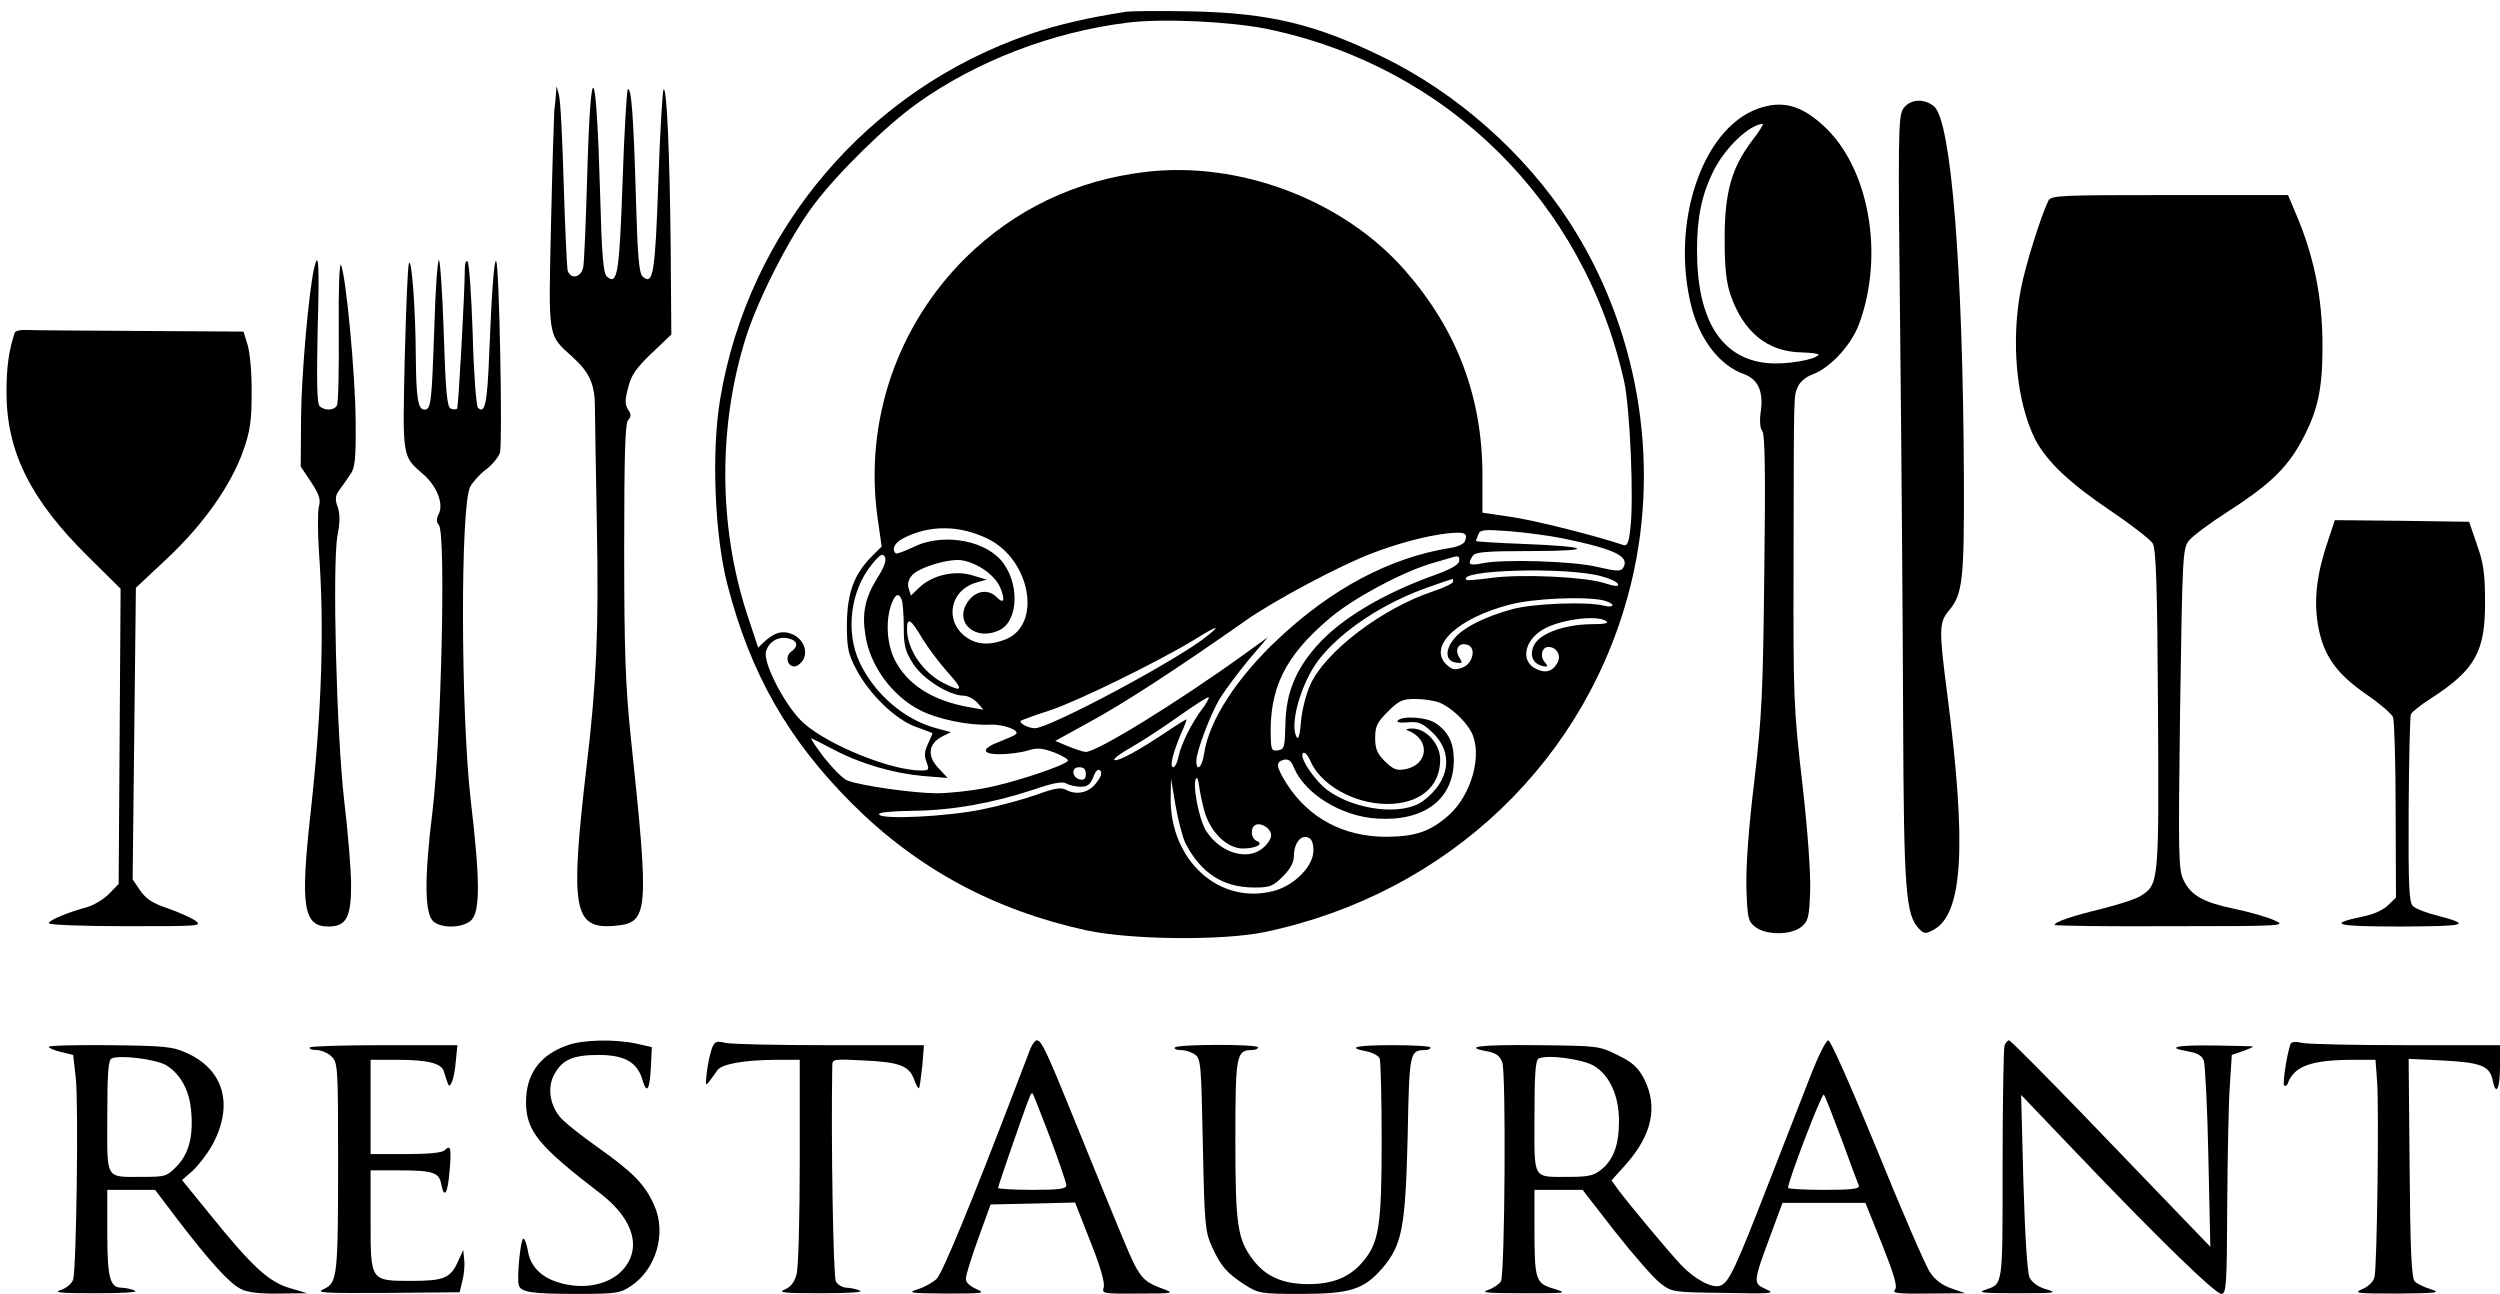 <?xml version="1.0" standalone="no"?>
<!DOCTYPE svg PUBLIC "-//W3C//DTD SVG 20010904//EN"
 "http://www.w3.org/TR/2001/REC-SVG-20010904/DTD/svg10.dtd">
<svg version="1.0" xmlns="http://www.w3.org/2000/svg"
 width="769pt" height="398pt" viewBox="0 0 769 398"
 preserveAspectRatio="xMidYMid meet">

<g transform="translate(0,398) scale(0.1,-0.1)"
fill="#000000" stroke="none">
<path d="M3465 3944 c-116 -18 -209 -39 -294 -68 -501 -170 -870 -604 -956
-1125 -27 -162 -17 -418 23 -571 70 -271 186 -475 382 -671 201 -201 438 -329
723 -391 136 -29 418 -32 547 -5 565 118 999 533 1129 1080 89 374 18 781
-192 1105 -137 211 -345 395 -572 506 -209 102 -351 136 -590 141 -93 2 -183
1 -200 -1z m432 -53 c553 -114 976 -531 1099 -1085 18 -81 30 -365 19 -451 -5
-47 -10 -56 -23 -51 -90 30 -274 76 -344 86 l-88 13 0 114 c0 242 -78 448
-238 631 -190 217 -510 338 -800 303 -214 -26 -400 -115 -551 -263 -212 -210
-312 -503 -272 -798 l13 -91 -31 -31 c-55 -56 -75 -113 -76 -208 0 -74 4 -92
29 -139 39 -75 119 -153 181 -176 28 -10 51 -19 53 -20 1 -1 -5 -15 -13 -32
-11 -23 -13 -37 -5 -57 9 -24 8 -26 -18 -26 -90 0 -280 76 -358 144 -54 46
-127 184 -118 221 8 31 38 49 70 41 28 -7 31 -24 7 -41 -19 -14 -11 -45 11
-45 9 0 20 10 27 21 15 28 -2 66 -36 79 -29 11 -51 5 -82 -22 l-21 -20 -36
109 c-86 268 -87 576 -1 847 38 119 135 309 209 407 74 98 222 243 316 310
183 131 415 220 646 249 108 14 316 4 431 -19z m-857 -1569 c130 -65 165 -262
55 -308 -41 -17 -79 -18 -108 -3 -84 43 -73 153 19 178 l29 8 -43 13 c-55 17
-124 1 -164 -37 l-26 -25 -7 22 c-4 14 -1 28 11 41 23 25 118 53 156 45 49
-10 99 -46 115 -84 16 -39 11 -52 -12 -28 -25 24 -61 20 -85 -11 -49 -63 16
-127 93 -92 62 28 64 152 4 218 -58 63 -185 81 -270 37 -26 -12 -49 -21 -52
-18 -13 13 -3 33 25 47 80 41 173 40 260 -3z m1466 -7 c-3 -8 -22 -17 -43 -20
-187 -30 -365 -124 -532 -281 -127 -119 -212 -251 -227 -351 -6 -43 -24 -60
-24 -23 0 28 42 140 72 191 15 24 54 77 87 117 l61 72 -72 -52 c-208 -150
-457 -303 -489 -301 -9 1 -33 9 -55 18 l-38 16 109 60 c101 55 263 160 475
309 86 61 290 170 390 208 81 31 168 54 230 61 56 6 66 2 56 -24z m301 9 c164
-34 208 -56 185 -92 -7 -10 -22 -9 -78 4 -74 18 -290 25 -356 11 -39 -8 -45
-3 -28 23 8 12 39 15 179 15 202 0 185 14 -26 22 -79 3 -143 7 -143 9 0 1 3
10 7 19 5 16 17 17 97 11 50 -4 124 -14 163 -22z m-2109 -123 c-37 -60 -47
-107 -36 -175 14 -94 82 -187 169 -231 52 -27 149 -47 212 -44 42 2 95 -17 82
-29 -3 -4 -25 -13 -47 -22 -60 -22 -61 -40 -2 -40 25 0 64 5 84 11 31 10 46 8
84 -6 25 -10 43 -21 41 -25 -9 -15 -172 -69 -255 -84 -45 -9 -112 -16 -149
-16 -70 0 -232 23 -274 39 -14 5 -46 38 -73 72 -26 34 -43 60 -38 58 5 -2 36
-18 69 -35 83 -44 185 -73 275 -81 l75 -6 -29 31 c-35 37 -30 74 11 96 l28 14
-45 12 c-98 26 -190 105 -236 203 -44 94 -28 221 38 301 25 31 33 35 40 23 5
-11 -2 -32 -24 -66z m1790 52 c-2 -11 -30 -26 -78 -43 -156 -56 -287 -134
-360 -217 -66 -75 -94 -146 -96 -238 -2 -73 -3 -80 -23 -83 -18 -3 -21 2 -22
35 -6 155 43 255 182 372 72 61 218 139 309 167 30 9 60 17 65 19 21 7 26 4
23 -12z m436 -45 c27 -7 51 -18 53 -25 3 -8 -10 -7 -44 4 -62 19 -258 28 -348
15 -38 -5 -72 -8 -74 -6 -34 31 304 41 413 12z m-454 -17 c0 -5 -28 -19 -62
-30 -156 -52 -330 -184 -377 -286 -13 -28 -26 -78 -29 -113 -3 -40 -8 -59 -13
-50 -24 37 13 167 67 238 71 91 201 177 344 226 36 13 66 23 68 23 1 1 2 -3 2
-8z m-1696 -57 c3 -9 6 -46 6 -83 0 -57 4 -74 29 -113 30 -47 111 -98 156 -98
12 0 30 -10 41 -21 l19 -22 -40 7 c-117 20 -196 71 -234 149 -23 48 -27 116
-10 166 12 34 24 40 33 15z m2155 0 c17 -4 31 -11 31 -15 0 -5 -12 -6 -27 -2
-50 13 -216 7 -282 -11 -84 -23 -154 -58 -180 -93 -27 -34 -24 -67 7 -71 21
-3 22 -2 10 17 -15 25 1 47 27 37 27 -10 15 -59 -18 -70 -23 -8 -31 -6 -49 11
-55 56 35 141 195 183 72 19 223 26 286 14z m11 -64 c11 -7 -2 -10 -45 -10
-81 -1 -155 -27 -175 -62 -17 -32 -6 -60 26 -67 16 -3 17 -1 5 13 -15 18 -8
46 12 46 25 0 40 -26 28 -48 -14 -27 -37 -34 -65 -20 -53 24 -36 95 30 127 55
27 156 39 184 21z m-2103 -54 c18 -29 53 -76 79 -105 49 -54 46 -62 -14 -32
-64 33 -112 104 -112 166 0 38 12 31 47 -29z m878 9 c-87 -72 -486 -285 -532
-285 -20 0 -50 16 -43 23 3 2 43 17 90 32 84 28 330 148 445 218 69 43 82 46
40 12z m-18 -227 c-32 -43 -63 -105 -72 -145 -3 -18 -11 -33 -16 -33 -12 0 -2
41 22 99 11 24 19 45 19 48 0 2 -26 -14 -57 -35 -91 -61 -152 -94 -165 -90 -6
2 17 20 53 40 35 20 102 64 148 97 47 33 87 59 89 56 2 -2 -7 -19 -21 -37z
m730 21 c34 -13 80 -55 99 -91 35 -68 1 -193 -70 -256 -57 -50 -101 -65 -191
-66 -132 0 -239 57 -307 163 -33 53 -35 67 -9 74 14 3 23 -3 31 -24 34 -81
145 -150 256 -157 145 -9 235 59 236 179 0 54 -17 89 -57 115 -27 18 -100 23
-115 8 -6 -6 6 -8 29 -6 33 3 45 -1 76 -30 67 -62 56 -150 -28 -212 -62 -46
-208 -29 -293 33 -42 31 -91 106 -75 115 5 3 14 -7 21 -23 30 -74 134 -133
234 -134 102 -1 166 52 166 136 0 49 -44 97 -87 96 -15 0 -21 -3 -13 -6 70
-26 65 -105 -7 -119 -27 -5 -37 -1 -63 24 -24 24 -30 39 -30 72 0 36 6 48 39
81 34 34 45 39 84 39 25 0 58 -5 74 -11z m-1087 -220 c0 -14 -5 -19 -17 -17
-26 5 -29 38 -4 38 15 0 21 -6 21 -21z m33 -26 c-22 -31 -61 -40 -93 -23 -16
9 -35 6 -90 -14 -39 -14 -115 -35 -170 -46 -108 -22 -311 -32 -316 -15 -3 6
37 10 104 11 121 1 247 24 371 65 61 21 88 26 101 19 10 -6 31 -10 45 -10 20
0 29 7 38 30 7 19 15 26 21 20 7 -7 3 -19 -11 -37z m332 -89 c19 -65 70 -114
118 -114 40 0 66 14 43 23 -19 8 -21 43 -3 50 19 7 47 -12 47 -33 0 -10 -12
-28 -27 -40 -49 -39 -132 -12 -174 56 -21 35 -42 141 -30 159 3 6 7 -3 9 -20
2 -16 9 -53 17 -81z m-59 -97 c48 -93 116 -137 213 -137 47 0 57 4 87 34 23
23 34 43 34 63 0 38 21 66 43 57 12 -4 17 -17 17 -41 0 -47 -58 -106 -120
-123 -169 -46 -323 94 -319 289 l1 56 14 -83 c8 -46 22 -98 30 -115z"/>
<path d="M1710 3690 c-1 -14 -3 -36 -5 -50 -1 -14 -6 -169 -10 -346 -8 -360
-11 -342 66 -412 53 -48 69 -84 69 -157 0 -28 3 -192 6 -365 6 -316 -1 -481
-32 -740 -51 -437 -40 -498 85 -488 107 9 109 34 51 583 -16 155 -20 262 -20
575 0 291 3 389 12 398 10 10 10 17 0 32 -10 16 -10 30 0 67 9 38 24 60 72
106 l61 58 -2 267 c-3 295 -12 497 -22 487 -3 -4 -11 -132 -16 -285 -10 -285
-16 -318 -48 -291 -11 9 -16 62 -21 244 -7 245 -14 342 -25 332 -3 -4 -11
-132 -16 -285 -10 -285 -16 -318 -48 -291 -11 9 -16 63 -21 254 -12 417 -29
438 -40 47 -4 -135 -9 -257 -12 -272 -6 -32 -39 -39 -48 -10 -2 9 -8 129 -12
266 -4 138 -10 261 -15 275 l-7 26 -2 -25z"/>
<path d="M5854 3645 c-15 -23 -16 -82 -9 -693 4 -367 8 -896 9 -1177 2 -537 8
-611 50 -653 15 -15 19 -15 44 -2 90 50 102 256 42 723 -26 200 -26 222 5 259
42 50 47 92 46 407 -3 648 -39 1100 -92 1144 -32 26 -75 22 -95 -8z"/>
<path d="M5408 3646 c-174 -62 -271 -357 -204 -614 27 -100 87 -177 161 -203
43 -16 60 -53 51 -116 -4 -28 -2 -51 5 -59 8 -10 10 -136 6 -431 -4 -372 -7
-443 -31 -648 -18 -148 -26 -265 -24 -328 3 -90 5 -101 27 -118 32 -26 110
-26 142 0 21 17 24 29 27 108 2 53 -7 185 -24 333 -27 233 -28 266 -27 670 1
545 0 519 13 550 7 16 25 31 47 39 53 20 117 89 141 153 80 214 31 486 -111
613 -68 62 -126 77 -199 51z m-18 -98 c-64 -84 -85 -160 -85 -303 0 -89 5
-133 18 -172 40 -115 114 -175 218 -177 32 -1 55 -4 53 -7 -10 -16 -100 -31
-156 -26 -143 13 -218 132 -218 347 0 103 15 172 51 245 36 71 109 141 151
144 4 1 -10 -23 -32 -51z"/>
<path d="M6301 3363 c-22 -44 -71 -199 -85 -273 -31 -163 -13 -347 44 -461 35
-68 107 -136 232 -220 65 -44 123 -89 130 -101 10 -18 14 -135 16 -510 3 -529
3 -538 -52 -573 -14 -10 -68 -27 -119 -40 -95 -23 -147 -41 -147 -50 0 -3 161
-5 358 -4 354 0 357 1 316 19 -23 10 -76 25 -119 34 -97 20 -135 41 -158 88
-16 33 -17 68 -11 528 7 472 8 492 27 517 11 14 66 55 121 90 124 80 177 130
221 208 54 97 69 163 69 300 0 150 -26 279 -85 415 l-21 50 -364 0 c-336 0
-364 -1 -373 -17z"/>
<path d="M967 3158 c-17 -69 -40 -333 -41 -463 l-1 -150 32 -48 c25 -38 30
-54 24 -75 -4 -15 -4 -76 0 -137 17 -237 9 -488 -25 -800 -33 -294 -23 -355
54 -355 55 0 70 28 70 128 0 48 -10 164 -21 257 -24 206 -37 727 -21 817 8 41
8 66 1 88 -9 24 -8 35 5 53 9 12 24 33 33 47 15 20 18 46 17 165 -1 140 -29
442 -45 480 -5 11 -8 -74 -7 -200 1 -121 -1 -226 -6 -233 -9 -15 -38 -16 -53
-1 -8 8 -9 77 -6 230 6 204 3 252 -10 197z"/>
<path d="M1258 3170 c-4 -8 -9 -140 -13 -292 -7 -306 -8 -301 56 -356 43 -37
65 -93 48 -124 -7 -14 -7 -23 1 -33 22 -26 7 -654 -19 -875 -27 -217 -25 -325
4 -346 28 -21 91 -18 115 6 27 27 27 123 -2 368 -31 271 -32 903 -2 964 8 15
29 39 48 53 19 14 39 38 44 53 8 26 -2 580 -12 589 -6 7 -14 -100 -21 -282 -6
-154 -13 -191 -35 -169 -5 5 -13 108 -16 227 -4 120 -11 220 -16 223 -4 3 -8
-5 -8 -18 -1 -92 -20 -431 -24 -435 -3 -3 -12 -3 -19 0 -12 4 -16 50 -22 231
-4 124 -11 226 -15 226 -4 0 -11 -93 -14 -207 -8 -230 -10 -253 -30 -253 -20
0 -26 32 -27 165 -1 150 -13 305 -21 285z"/>
<path d="M45 2956 c-18 -55 -25 -105 -25 -183 0 -182 74 -331 252 -506 l99
-98 -3 -454 -3 -454 -30 -31 c-16 -16 -47 -35 -69 -41 -60 -16 -116 -40 -116
-49 0 -5 107 -9 238 -9 226 0 236 0 213 17 -13 9 -51 26 -85 38 -46 15 -67 29
-85 55 l-23 34 5 448 5 449 96 90 c111 104 196 224 234 331 21 59 26 91 26
177 1 58 -5 124 -12 148 l-13 42 -319 2 c-176 1 -334 2 -351 3 -17 1 -32 -3
-34 -9z"/>
<path d="M7161 2317 c-35 -103 -44 -181 -31 -259 16 -93 55 -149 149 -214 41
-28 78 -60 82 -70 4 -10 8 -140 8 -287 l1 -268 -24 -23 c-13 -14 -45 -29 -77
-35 -113 -24 -87 -31 116 -31 205 1 220 5 111 34 -33 8 -66 21 -74 29 -12 13
-14 62 -13 296 1 155 4 287 7 294 2 6 30 29 62 49 136 88 167 144 166 298 0
85 -5 119 -25 175 l-24 70 -207 3 -206 2 -21 -63z"/>
<path d="M1746 765 c-86 -30 -128 -89 -128 -176 1 -89 38 -134 231 -282 103
-80 127 -172 62 -238 -47 -46 -130 -58 -207 -29 -45 17 -74 50 -80 92 -4 21
-10 38 -14 38 -9 0 -21 -125 -14 -144 8 -21 38 -26 179 -26 122 0 133 2 167
25 77 52 108 162 71 246 -29 66 -65 102 -173 179 -54 38 -108 81 -119 96 -31
39 -37 91 -16 129 24 45 57 60 136 60 79 0 118 -22 134 -73 14 -49 23 -38 27
33 l3 64 -48 11 c-67 14 -164 12 -211 -5z"/>
<path d="M2189 753 c-5 -15 -12 -47 -15 -72 -5 -49 -7 -49 32 6 13 20 80 32
177 33 l77 0 0 -312 c0 -175 -4 -329 -10 -349 -7 -24 -18 -38 -37 -46 -22 -9
1 -11 112 -11 87 0 132 3 120 8 -11 5 -30 9 -42 9 -12 1 -27 9 -32 20 -8 14
-15 438 -11 660 0 24 0 24 98 19 110 -5 139 -17 154 -59 6 -17 12 -28 15 -26
2 3 6 33 10 68 l5 64 -288 0 c-159 0 -304 3 -322 7 -29 7 -34 5 -43 -19z"/>
<path d="M3169 753 c-6 -16 -28 -73 -49 -128 -133 -348 -221 -561 -239 -579
-12 -11 -38 -26 -59 -32 -33 -11 -22 -12 88 -13 116 0 123 1 93 14 -20 9 -33
21 -32 32 0 10 17 65 38 123 l38 105 130 3 130 3 47 -120 c31 -77 45 -127 41
-141 -6 -19 -3 -20 107 -19 110 0 112 1 74 15 -50 18 -63 30 -87 75 -18 37
-34 75 -186 449 -85 210 -100 240 -114 240 -5 0 -14 -12 -20 -27z m61 -272
c27 -73 50 -139 50 -147 0 -11 -22 -14 -105 -14 -58 0 -105 3 -105 6 0 5 78
232 96 277 3 10 8 16 10 14 2 -1 26 -63 54 -136z"/>
<path d="M5572 678 c-22 -57 -81 -207 -130 -333 -104 -268 -124 -311 -151
-320 -26 -8 -78 20 -120 64 -43 46 -160 187 -191 228 l-23 32 43 48 c82 92
100 178 58 263 -19 36 -34 51 -81 74 -58 29 -60 29 -248 31 -180 2 -231 -5
-154 -19 27 -5 39 -14 46 -34 12 -31 8 -647 -4 -673 -5 -9 -23 -21 -40 -27
-25 -8 -2 -10 108 -10 136 0 139 0 94 14 -56 17 -59 26 -59 190 l0 114 74 0
74 0 101 -130 c56 -71 118 -142 138 -157 36 -28 38 -28 197 -30 150 -3 159 -2
127 12 -39 18 -39 19 16 168 l36 97 127 0 128 0 51 -127 c38 -96 48 -130 40
-140 -10 -11 8 -13 102 -12 l114 1 -43 15 c-27 9 -51 27 -65 49 -13 18 -86
187 -162 374 -79 193 -144 340 -151 340 -7 0 -30 -46 -52 -102z m-668 23 c48
-30 76 -92 76 -169 0 -74 -17 -120 -55 -150 -22 -18 -41 -22 -94 -22 -120 0
-111 -14 -111 185 0 129 3 175 13 179 28 13 136 -2 171 -23z m761 -226 c26
-72 50 -136 53 -142 3 -10 -22 -13 -107 -13 -61 0 -111 3 -111 6 0 21 104 293
110 287 4 -4 28 -66 55 -138z"/>
<path d="M6166 764 c-3 -9 -6 -174 -6 -369 0 -380 2 -363 -55 -383 -24 -8 -4
-10 100 -10 117 0 126 1 90 12 -26 7 -44 21 -52 36 -7 16 -14 125 -19 293 l-7
269 171 -179 c249 -261 426 -433 445 -433 15 0 17 25 18 273 1 149 4 315 8
367 l6 95 35 12 c19 7 33 13 30 14 -3 1 -56 2 -118 3 -116 2 -153 -6 -82 -18
30 -5 43 -13 49 -29 4 -12 11 -146 14 -297 l6 -275 -82 85 c-45 47 -183 190
-306 318 -123 127 -227 232 -231 232 -4 0 -11 -7 -14 -16z"/>
<path d="M7045 767 c-12 -37 -24 -121 -19 -126 4 -3 9 0 11 6 19 53 71 72 194
73 l76 0 5 -67 c6 -81 0 -568 -8 -601 -3 -14 -18 -29 -37 -37 -29 -13 -20 -14
108 -14 121 1 135 3 103 13 -20 6 -43 17 -50 24 -10 10 -14 91 -16 349 l-3
336 104 -5 c118 -6 145 -17 154 -59 10 -52 23 -31 23 39 l0 67 -287 0 c-159 0
-303 3 -321 7 -23 5 -34 4 -37 -5z"/>
<path d="M150 760 c0 -4 17 -11 38 -16 l37 -9 8 -70 c9 -76 2 -586 -8 -621 -4
-12 -20 -26 -38 -32 -25 -8 -1 -10 108 -10 87 0 132 3 120 8 -11 5 -30 9 -42
9 -35 1 -43 31 -43 170 l0 131 74 0 73 0 72 -95 c95 -124 157 -193 192 -210
19 -10 56 -15 116 -14 l88 1 -54 16 c-64 19 -114 64 -244 225 l-87 107 33 29
c18 17 45 52 60 79 67 123 36 233 -81 284 -42 19 -68 21 -234 23 -104 1 -188
-1 -188 -5z m360 -56 c42 -25 70 -72 77 -132 9 -81 -4 -137 -41 -177 -32 -33
-36 -35 -102 -35 -123 0 -114 -14 -114 185 0 129 3 175 13 179 25 12 135 -2
167 -20z"/>
<path d="M953 758 c-2 -5 7 -8 21 -8 14 0 35 -9 46 -20 19 -19 20 -33 20 -314
0 -362 -2 -382 -44 -401 -27 -12 -4 -13 193 -12 l225 2 8 34 c5 18 8 47 6 65
l-3 31 -17 -37 c-22 -49 -43 -58 -140 -58 -130 0 -128 -2 -128 186 l0 154 83
0 c108 0 127 -6 134 -41 9 -48 20 -33 26 39 6 72 3 82 -15 64 -8 -8 -50 -12
-120 -12 l-108 0 0 145 0 145 84 0 c91 0 134 -11 141 -35 16 -51 16 -51 24
-35 5 8 11 38 13 65 l5 50 -225 0 c-123 0 -226 -3 -229 -7z"/>
<path d="M3614 758 c-3 -5 5 -8 18 -8 14 0 33 -6 44 -14 18 -13 19 -32 24
-278 5 -246 7 -266 28 -313 28 -61 45 -80 101 -117 43 -27 49 -28 175 -28 150
0 192 14 249 80 60 71 70 124 77 403 5 261 6 266 53 267 9 0 17 3 17 8 0 4
-52 7 -115 7 -115 0 -145 -7 -81 -19 19 -4 37 -14 40 -22 3 -9 6 -122 6 -253
0 -260 -8 -313 -57 -371 -40 -48 -92 -70 -168 -70 -78 0 -131 23 -170 74 -49
64 -55 108 -55 372 0 259 3 274 51 274 10 0 19 4 19 8 0 11 -250 10 -256 0z"/>
</g>
</svg>
